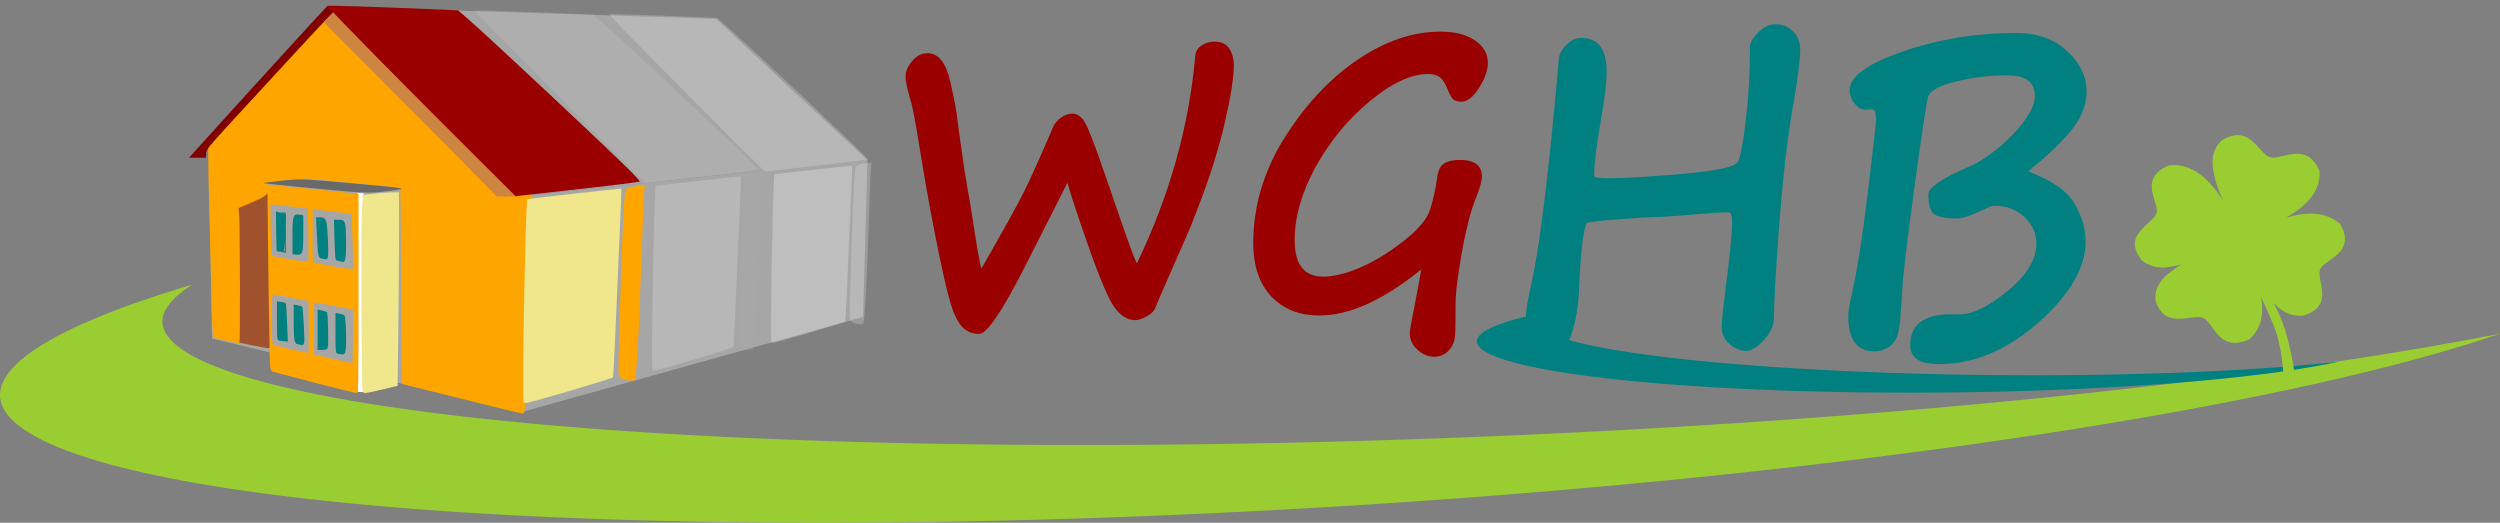 <?xml version="1.0" encoding="UTF-8" standalone="no"?>
<svg
   xmlns:dc="http://purl.org/dc/elements/1.1/"
   xmlns:cc="http://creativecommons.org/ns#"
   xmlns:rdf="http://www.w3.org/1999/02/22-rdf-syntax-ns#"
   xmlns:svg="http://www.w3.org/2000/svg"
   xmlns="http://www.w3.org/2000/svg"
   xmlns:sodipodi="http://sodipodi.sourceforge.net/DTD/sodipodi-0.dtd"
   xmlns:inkscape="http://www.inkscape.org/namespaces/inkscape"
   version="1.1"
   id="svg2"
   viewBox="0 0 550 115"
   inkscape:version="0.91 r13725"
   sodipodi:docname="logo.svg">
  <rect x="0" y="0" width="550" height="115" fill="#808080" stroke="none"/>
  <sodipodi:namedview
     pagecolor="#ffffff"
     bordercolor="#666666"
     borderopacity="1"
     objecttolerance="10"
     gridtolerance="10"
     guidetolerance="10"
     inkscape:pageopacity="0"
     inkscape:pageshadow="2"
     inkscape:window-width="1280"
     inkscape:window-height="971"
     id="namedview48"
     showgrid="false"
     inkscape:zoom="0.63636364"
     inkscape:cx="275"
     inkscape:cy="57.5"
     inkscape:window-x="-8"
     inkscape:window-y="-8"
     inkscape:window-maximized="1"
     inkscape:current-layer="svg2" />
  <title
     id="title4188">WGHB</title>
  <defs
     id="defs4" />
  <path
     style="opacity:1;fill:#d7f4ee;fill-opacity:1;fill-rule:evenodd"
     d=""
     id="path4221" />
  <path
     style="opacity:1;fill:#d7f4ee;fill-opacity:1;fill-rule:evenodd"
     d=""
     id="path4239" />
  <g
     transform="matrix(1.853,0,0,1.977,-305.813,-380.027)"
     style="font-style:normal;font-weight:normal;font-size:40px;line-height:125%;font-family:sans-serif;letter-spacing:0px;word-spacing:0px;fill:#000000;fill-opacity:1;stroke:none;stroke-width:1px;stroke-linecap:butt;stroke-linejoin:miter;stroke-opacity:1"
     id="flowRoot5208-0" />
  <path
     id="path11599-5"
     d="M 42.313,62.622 A 41.92,291.598 86.543 0 0 0.006,87.203 41.92,291.598 86.543 0 0 293.667,111.452 41.92,291.598 86.543 0 0 550,73.414 37.252,290.783 87.622 0 1 329.483,95.925 37.252,290.783 87.622 0 1 35.742,71.053 a 37.252,290.783 87.622 0 1 6.571,-8.431 z"
     style="opacity:1;fill:#9acd32;fill-opacity:1;fill-rule:evenodd;stroke:none;stroke-width:0.2;stroke-miterlimit:4;stroke-dasharray:none;stroke-opacity:1" />
  <rect
     y="42.497"
     x="78.67"
     height="43.731"
     width="1.336"
     id="rect4960-8"
     style="opacity:1;fill:#ffffff;fill-opacity:1;fill-rule:evenodd;stroke:none;stroke-width:0.2;stroke-miterlimit:4;stroke-dasharray:none;stroke-opacity:1" />
  <g
     transform="matrix(0.935,0,0,0.935,-71.674,-346.447)"
     style="fill:#ffffff;opacity:0.3"
     id="g4955-0">
    <path
       style="opacity:1;fill:#ffffff;fill-opacity:1;fill-rule:evenodd;stroke:none;stroke-width:0.2;stroke-miterlimit:4;stroke-dasharray:none;stroke-opacity:1"
       d="m 153.543,372.024 91.595,2.941 35.534,33.156 -82.799,8.676 z"
       id="rect4913-4" />
    <path
       style="opacity:1;fill:#ffffff;fill-opacity:1;fill-rule:evenodd;stroke:none;stroke-width:0.2;stroke-miterlimit:4;stroke-dasharray:none;stroke-opacity:1"
       d="m 125.781,405.435 74.874,11.552 -0.833,50.66 -73.283,-17.439 z"
       id="rect4913-9-6" />
    <path
       style="opacity:1;fill:#ffffff;fill-opacity:1;fill-rule:evenodd;stroke:none;stroke-width:0.2;stroke-miterlimit:4;stroke-dasharray:none;stroke-opacity:1"
       d="m 199.765,416.64 80.993,-8.639 -1.021,37.092 -80.115,22.334 z"
       id="rect4913-9-8-9" />
  </g>
  <path
     id="path11599-4-8"
     d="m 341.539,68.396 a 12.005,101.264 89.583 0 0 -16.599,6.365 12.005,101.264 89.583 0 0 98.525,11.614 12.005,101.264 89.583 0 0 91.079,-6.813 100.607,10.708 0.509 0 1 -77.476,2.937 100.607,10.708 0.509 0 1 -98.5,-11.794 100.607,10.708 0.509 0 1 2.971,-2.309 z"
     style="opacity:1;fill:#008080;fill-opacity:1;fill-rule:evenodd;stroke:none;stroke-width:0.2;stroke-miterlimit:4;stroke-dasharray:none;stroke-opacity:1" />
  <path
     id="path11079-0-7"
     d="M 55.448,75.963 52.342,75.336 52.181,67.754 C 52.092,63.584 51.971,56.816 51.911,52.714 L 51.801,45.257 55.136,44.031 c 1.834,-0.674 3.476,-1.326 3.648,-1.448 0.234,-0.166 0.297,0.253 0.247,1.659 -0.043,1.214 0.017,1.718 0.168,1.42 0.135,-0.266 0.204,3.671 0.164,9.327 -0.04,5.691 0.016,8.872 0.135,7.6 0.17,-1.824 0.188,-1.618 0.104,1.246 -0.055,1.888 -0.101,5.541 -0.101,8.118 0,4.317 -0.037,4.682 -0.473,4.66 -0.26,-0.013 -1.871,-0.306 -3.579,-0.651 z"
     style="opacity:1;fill:#a0522d;fill-opacity:1;fill-rule:evenodd;stroke:none;stroke-width:0.2;stroke-miterlimit:4;stroke-dasharray:none;stroke-opacity:1" />
  <path
     id="path4173-7-4-5-0"
     d="M 163.562,33.084 C 149.089,18.712 133.889,3.296 134.041,3.145 c 0.106,-0.106 8.799,0.165 17.884,0.557 l 5.862,0.253 2.063,1.794 c 3.828,3.33 25.508,23.643 29.254,27.41 0.995,1 1.769,1.858 1.721,1.907 -0.116,0.116 -5.146,0.733 -13.713,1.684 -3.821,0.424 -7.378,0.82 -7.904,0.881 l -0.956,0.11 -4.689,-4.657 z"
     style="opacity:0.3;fill:#dcdcdc;fill-opacity:1;fill-rule:evenodd;stroke-width:0.1;stroke-miterlimit:4;stroke-dasharray:none" />
  <path
     id="path11087-5-6-8-84"
     d="m 169.703,75.215 c -0.32,-0.833 0.341,-36.554 0.682,-36.87 0.094,-0.087 17.002,-1.965 17.085,-1.898 0.036,0.03 -0.029,2.051 -0.146,4.491 -0.117,2.441 -0.424,9.533 -0.682,15.761 -0.259,6.228 -0.524,11.944 -0.591,12.704 l -0.121,1.381 -2.977,0.946 c -3.056,0.971 -11.115,3.308 -12.415,3.6 -0.572,0.128 -0.751,0.104 -0.835,-0.115 z"
     style="opacity:0.3;fill:#f5f5f5;fill-opacity:1;fill-rule:evenodd;stroke:none;stroke-width:0.2;stroke-miterlimit:4;stroke-dasharray:none;stroke-opacity:1" />
  <path
     id="path11089-3-0-3-99"
     d="m 187.91,71.093 c -0.35,-0.127 -0.725,-0.389 -0.834,-0.583 -0.212,-0.379 -0.151,-3.762 0.338,-18.569 0.326,-9.881 0.6,-14.764 0.853,-15.236 0.21,-0.393 1.009,-0.667 2.432,-0.835 l 1.01,-0.12 -0.111,1.578 c -0.061,0.868 -0.279,6.331 -0.484,12.14 -0.205,5.809 -0.421,11.461 -0.48,12.56 -0.213,3.987 -0.481,7.913 -0.586,8.611 -0.103,0.679 -0.143,0.713 -0.806,0.699 -0.384,-0.007 -0.984,-0.118 -1.334,-0.245 z"
     style="opacity:0.3;fill:#dcdcdc;fill-opacity:1;fill-rule:evenodd;stroke:none;stroke-width:0.2;stroke-miterlimit:4;stroke-dasharray:none;stroke-opacity:1" />
  <path
     id="path4173-7-4-53"
     d="M 136.809,35.124 C 120.952,19.377 104.297,2.487 104.464,2.321 c 0.116,-0.116 9.641,0.181 19.595,0.611 l 6.423,0.277 2.26,1.966 c 4.195,3.648 27.948,25.904 32.053,30.032 1.09,1.096 1.938,2.036 1.885,2.089 -0.127,0.127 -5.638,0.804 -15.025,1.845 -4.187,0.464 -8.084,0.899 -8.66,0.965 l -1.048,0.121 -5.138,-5.102 z"
     style="opacity:0.3;fill:#c0c0c0;fill-opacity:1;fill-rule:evenodd;stroke-width:0.1;stroke-miterlimit:4;stroke-dasharray:none" />
  <path
     id="path11087-5-6-4"
     d="m 143.538,81.286 c -0.351,-0.913 0.373,-40.051 0.747,-40.397 0.102,-0.095 18.629,-2.153 18.719,-2.079 0.04,0.032 -0.032,2.247 -0.16,4.921 -0.128,2.674 -0.464,10.445 -0.747,17.268 -0.283,6.823 -0.574,13.087 -0.647,13.919 l -0.132,1.513 -3.262,1.037 c -3.348,1.064 -12.178,3.624 -13.603,3.944 -0.627,0.141 -0.823,0.114 -0.915,-0.126 z"
     style="opacity:0.3;fill:#dcdcdc;fill-opacity:1;fill-rule:evenodd;stroke:none;stroke-width:0.2;stroke-miterlimit:4;stroke-dasharray:none;stroke-opacity:1" />
  <path
     id="path11089-3-0-8"
     d="m 163.487,76.77 c -0.383,-0.139 -0.794,-0.426 -0.913,-0.639 -0.233,-0.416 -0.165,-4.122 0.37,-20.345 0.357,-10.826 0.657,-16.176 0.934,-16.694 0.23,-0.43 1.105,-0.731 2.665,-0.915 l 1.107,-0.131 -0.121,1.729 c -0.067,0.951 -0.305,6.936 -0.53,13.301 -0.225,6.365 -0.461,12.557 -0.526,13.761 -0.234,4.368 -0.527,8.67 -0.643,9.435 -0.113,0.743 -0.156,0.781 -0.883,0.766 -0.42,-0.008 -1.078,-0.129 -1.461,-0.268 z"
     style="opacity:0.3;fill:#a9a9a9;fill-opacity:1;fill-rule:evenodd;stroke:none;stroke-width:0.2;stroke-miterlimit:4;stroke-dasharray:none;stroke-opacity:1" />
  <path
     id="path11063-8-8"
     d="M 101.56,87.733 88.514,84.476 88.366,81.584 C 88.285,79.993 88.218,70.33 88.218,60.109 88.217,49.777 88.128,41.472 88.016,41.403 87.905,41.334 87.101,41.217 86.23,41.142 85.358,41.067 80.807,40.613 76.117,40.134 l -8.528,-0.872 -4.073,0.403 c -2.24,0.222 -4.185,0.473 -4.321,0.557 -0.137,0.085 -0.249,0.658 -0.249,1.275 0,1.424 -0.288,1.662 -3.805,3.145 l -2.655,1.119 0.127,1.497 c 0.19,2.25 0.25,28.029 0.066,28.215 -0.149,0.151 -5.25,-0.983 -5.717,-1.271 -0.116,-0.072 -0.269,-2.252 -0.338,-4.844 -0.437,-16.244 -0.808,-32.071 -0.811,-34.578 l -0.003,-2.921 8.104,-8.824 C 62.275,13.931 65.603,10.346 69.238,6.525 l 2.109,-2.217 2.846,2.74 c 1.565,1.507 3.568,3.476 4.45,4.376 21.526,21.956 27.69,28.276 29.644,30.394 l 1.249,1.354 2.42,-0.137 c 1.331,-0.076 2.979,-0.208 3.661,-0.296 l 1.241,-0.159 -0.149,3.202 c -0.082,1.761 -0.199,5.793 -0.26,8.96 -0.66,34.311 -0.74,36.281 -1.47,36.26 -0.206,-0.006 -6.244,-1.477 -13.42,-3.268 z"
     style="opacity:1;fill:#ffa500;fill-opacity:1;fill-rule:evenodd;stroke:none;stroke-width:0.2;stroke-miterlimit:4;stroke-dasharray:none;stroke-opacity:1" />
  <path
     id="path11077-8-3"
     d="M 69.312,84.22 C 64.503,82.974 60.338,81.882 60.055,81.792 59.621,81.654 59.521,81.404 59.413,80.188 59.255,78.407 58.747,40.781 58.879,40.652 c 0.086,-0.084 16.543,1.585 18.999,1.928 l 1.004,0.14 0,21.901 c 0,20.711 -0.023,21.9 -0.414,21.883 -0.227,-0.01 -4.348,-1.037 -9.157,-2.283 z m 8.353,-10.215 0.082,-5.784 -0.909,-0.234 c -1.143,-0.295 -7.164,-1.42 -7.597,-1.42 -0.265,0 -0.309,1.008 -0.249,5.685 0.04,3.127 0.075,5.69 0.078,5.696 0.048,0.094 7.499,1.808 7.922,1.822 l 0.591,0.02 0.082,-5.784 0,9e-6 z m -9.73,-2.033 -0.041,-5.733 -3.781,-0.754 c -2.079,-0.414 -3.902,-0.758 -4.051,-0.765 -0.284,-0.012 -0.412,7.808 -0.164,10.021 0.119,1.061 0.157,1.108 1.105,1.359 1.053,0.278 6.549,1.558 6.813,1.586 0.087,0.01 0.14,-2.563 0.118,-5.716 z m 9.636,-18.806 c -0.092,-3.286 -0.184,-5.996 -0.204,-6.023 -0.071,-0.09 -7.283,-0.997 -7.927,-0.997 l -0.646,0 -0.026,5.664 c -0.019,4.178 0.049,5.724 0.26,5.892 0.307,0.245 6.624,1.371 7.925,1.413 l 0.786,0.025 -0.167,-5.975 z m -9.706,3.995 c 0.105,-0.267 -0.076,-11.24 -0.185,-11.248 -0.012,-8.04e-4 -1.601,-0.21 -3.533,-0.464 -1.931,-0.254 -3.768,-0.462 -4.082,-0.462 l -0.571,0 0.065,5.55 c 0.036,3.052 0.133,5.616 0.216,5.698 0.183,0.18 6.163,1.223 7.208,1.258 0.467,0.016 0.794,-0.107 0.882,-0.331 z"
     style="opacity:1;fill:#ffa500;fill-opacity:1;fill-rule:evenodd;stroke:none;stroke-width:0.2;stroke-miterlimit:4;stroke-dasharray:none;stroke-opacity:1" />
  <path
     id="path11083-3-9"
     d="M 42.468,33.727 C 51.179,24.041 71.912,1.314 72.039,1.314 c 0.094,0 0.449,0.291 0.789,0.646 l 0.619,0.646 -0.835,0.794 C 71.659,4.304 61.701,15.044 51.944,25.687 c -6.309,6.883 -6.615,7.258 -6.615,8.118 l 0,0.901 -1.871,0 -1.871,0 0.88,-0.979 z"
     style="opacity:1;fill:#800000;fill-opacity:1;fill-rule:evenodd;stroke:none;stroke-width:0.2;stroke-miterlimit:4;stroke-dasharray:none;stroke-opacity:1" />
  <path
     id="path11085-2-6"
     d="M 107.544,41.462 C 104.588,38.406 83.777,17.425 77.325,10.998 L 71.144,4.841 72.254,3.761 73.364,2.681 93.712,22.954 114.06,43.227 l -2.405,0 -2.405,0 -1.706,-1.765 z"
     style="opacity:1;fill:#cd853f;fill-opacity:1;fill-rule:evenodd;stroke:none;stroke-width:0.2;stroke-miterlimit:4;stroke-dasharray:none;stroke-opacity:1" />
  <path
     id="path11087-5-1"
     d="m 115.197,88.432 c -0.387,-1.008 0.412,-44.235 0.825,-44.618 0.113,-0.105 20.575,-2.378 20.675,-2.297 0.044,0.036 -0.036,2.482 -0.177,5.435 -0.141,2.954 -0.513,11.536 -0.825,19.073 -0.313,7.536 -0.635,14.454 -0.715,15.373 l -0.146,1.671 -3.603,1.145 c -3.698,1.175 -13.45,4.003 -15.024,4.356 -0.692,0.155 -0.909,0.126 -1.01,-0.139 z"
     style="opacity:1;fill:#f0e68c;fill-opacity:1;fill-rule:evenodd;stroke:none;stroke-width:0.2;stroke-miterlimit:4;stroke-dasharray:none;stroke-opacity:1" />
  <path
     id="path11089-3-9"
     d="m 137.23,83.444 c -0.423,-0.153 -0.877,-0.471 -1.009,-0.705 -0.257,-0.459 -0.183,-4.553 0.409,-22.471 0.395,-11.957 0.726,-17.866 1.032,-18.438 0.254,-0.475 1.221,-0.807 2.943,-1.011 l 1.223,-0.145 -0.134,1.91 c -0.074,1.05 -0.337,7.661 -0.585,14.691 -0.248,7.03 -0.509,13.869 -0.58,15.199 -0.258,4.824 -0.582,9.576 -0.71,10.421 -0.125,0.821 -0.172,0.863 -0.975,0.846 -0.464,-0.01 -1.19,-0.143 -1.614,-0.296 z"
     style="opacity:1;fill:#ffa500;fill-opacity:1;fill-rule:evenodd;stroke:none;stroke-width:0.2;stroke-miterlimit:4;stroke-dasharray:none;stroke-opacity:1" />
  <path
     id="path11091-6-7"
     d="m 68.9,41.421 c -5.684,-0.552 -10.583,-1.05 -10.885,-1.108 -0.302,-0.058 1.417,-0.306 3.822,-0.552 4.268,-0.435 4.615,-0.424 14.65,0.48 13.611,1.227 13.512,1.209 9.384,1.736 -4.644,0.593 -5.378,0.569 -16.972,-0.556 z"
     style="opacity:1;fill:#696969;fill-opacity:1;fill-rule:evenodd;stroke:none;stroke-width:0.2;stroke-miterlimit:4;stroke-dasharray:none;stroke-opacity:1" />
  <path
     id="path11093-3-6"
     d="M 79.795,86.138 C 79.541,85.572 79.39,50.978 79.622,46.451 l 0.183,-3.57 2.305,-0.268 c 1.268,-0.147 3.057,-0.277 3.976,-0.288 l 1.671,-0.02 0.022,1.785 c 0.058,4.612 -0.022,19.223 -0.16,29.464 l -0.153,11.328 -2.908,0.693 c -4.357,1.038 -4.539,1.06 -4.762,0.563 z"
     style="opacity:1;fill:#f0e68c;fill-opacity:1;fill-rule:evenodd;stroke:none;stroke-width:0.2;stroke-miterlimit:4;stroke-dasharray:none;stroke-opacity:1" />
  <path
     id="path4197-2-9"
     d="m 61.525,74.941 c -0.584,-0.112 -0.591,-0.165 -0.591,-4.375 l 0,-4.261 0.94,0.11 c 0.517,0.06 0.98,0.243 1.03,0.407 0.05,0.163 0.165,2.099 0.256,4.301 l 0.166,4.004 -0.604,-0.036 c -0.332,-0.02 -0.87,-0.087 -1.196,-0.15 z"
     style="opacity:1;fill:#008080;fill-opacity:1;fill-rule:evenodd;stroke-width:0.1;stroke-miterlimit:4;stroke-dasharray:none" />
  <path
     id="path4201-0-4"
     d="m 65.203,56.015 -0.854,-0.087 0,-4.002 c 0,-4.522 0.129,-4.924 1.511,-4.704 l 0.854,0.136 0,3.989 c 0,4.448 -0.117,4.81 -1.511,4.668 z"
     style="opacity:1;fill:#008080;fill-opacity:1;fill-rule:evenodd;stroke-width:0.1;stroke-miterlimit:4;stroke-dasharray:none" />
  <path
     id="path4203-3-8"
     d="m 70.615,56.835 c -0.592,-0.157 -0.682,-0.67 -0.896,-5.14 l -0.185,-3.872 0.758,0.005 c 1.319,0.007 1.522,0.323 1.717,2.674 0.1,1.198 0.191,3.153 0.202,4.345 0.023,2.329 -0.037,2.403 -1.596,1.99 z"
     style="opacity:1;fill:#008080;fill-opacity:1;fill-rule:evenodd;stroke-width:0.1;stroke-miterlimit:4;stroke-dasharray:none" />
  <path
     id="path4205-1-1"
     d="m 74.912,57.515 c -0.477,-0.099 -0.946,-0.259 -1.043,-0.356 -0.097,-0.097 -0.223,-2.119 -0.28,-4.494 l -0.104,-4.318 0.885,0.005 c 1.603,0.007 1.665,0.147 1.756,3.99 0.045,1.919 -0.014,3.908 -0.131,4.421 -0.204,0.89 -0.254,0.924 -1.081,0.752 z"
     style="opacity:1;fill:#008080;fill-opacity:1;fill-rule:evenodd;stroke-width:0.1;stroke-miterlimit:4;stroke-dasharray:none" />
  <path
     id="path4207-1-7"
     d="m 69.867,72.529 0,-4.435 0.94,0.212 c 0.517,0.117 1.02,0.291 1.117,0.387 0.231,0.23 0.397,6.829 0.193,7.643 -0.133,0.531 -0.32,0.628 -1.204,0.628 l -1.046,0 0,-4.435 z"
     style="opacity:1;fill:#008080;fill-opacity:1;fill-rule:evenodd;stroke-width:0.1;stroke-miterlimit:4;stroke-dasharray:none" />
  <path
     id="path4209-8-2"
     d="m 74.4,77.829 c -0.585,-0.113 -0.591,-0.158 -0.591,-4.552 l 0,-4.438 0.854,0.159 c 0.47,0.088 0.964,0.26 1.1,0.383 0.313,0.285 0.534,5.848 0.296,7.434 -0.187,1.243 -0.253,1.284 -1.658,1.013 z"
     style="opacity:1;fill:#008080;fill-opacity:1;fill-rule:evenodd;stroke-width:0.1;stroke-miterlimit:4;stroke-dasharray:none" />
  <path
     id="path4211-3-56"
     d="M 65.496,75.733 C 64.747,75.586 64.612,74.79 64.612,70.506 l 0,-3.505 0.854,0.159 c 0.47,0.088 0.93,0.232 1.023,0.322 0.093,0.089 0.253,2.023 0.356,4.297 0.205,4.544 0.297,4.276 -1.349,3.954 z"
     style="opacity:1;fill:#008080;fill-opacity:1;fill-rule:evenodd;stroke-width:0.1;stroke-miterlimit:4;stroke-dasharray:none" />
  <path
     id="path4245-7-92"
     d="m 62.373,55.541 c -0.179,-0.034 -0.363,-0.063 -0.409,-0.065 -0.046,-9.35e-4 -0.074,-0.021 -0.061,-0.041 0.013,-0.021 -0.079,-0.059 -0.204,-0.084 -0.125,-0.026 -0.217,-0.029 -0.204,-0.008 0.032,0.051 -0.057,0.048 -0.365,-0.014 l -0.26,-0.052 -0.026,-0.377 c -0.032,-0.457 -0.121,-5.86 -0.121,-7.304 l 3.74e-4,-1.033 0.137,0 c 0.075,0 0.15,0.022 0.166,0.048 0.017,0.027 0.072,0.035 0.125,0.018 0.058,-0.018 0.084,-0.012 0.066,0.016 -0.038,0.061 0.173,0.112 0.315,0.076 0.062,-0.016 0.273,0.006 0.469,0.045 0.426,0.088 0.469,0.088 0.254,5.6e-5 -0.16,-0.066 -0.158,-0.066 0.151,-0.045 0.472,0.033 0.48,0.041 0.516,0.541 0.017,0.235 0.026,0.909 0.022,1.499 -0.006,0.651 -0.019,0.926 -0.035,0.701 -0.015,-0.204 -0.018,1.041 -0.008,2.767 0.01,1.726 0.006,3.193 -0.013,3.26 -0.035,0.139 -0.051,0.14 -0.517,0.052 z m 0.173,-0.22 c 0.14,-0.108 0.179,-0.419 0.196,-1.543 0.01,-0.613 0.007,-1.009 -0.002,-0.882 -0.119,1.46 -0.205,2.1 -0.322,2.402 -0.037,0.095 0.022,0.106 0.129,0.023 z m -1.42,-0.789 c -0.013,-0.032 -0.023,-0.006 -0.023,0.058 0,0.064 0.011,0.09 0.023,0.058 0.013,-0.032 0.013,-0.084 0,-0.116 z m -0.044,-0.371 c -0.011,-0.057 -0.02,-0.011 -0.02,0.104 0,0.115 0.01,0.162 0.02,0.104 0.011,-0.057 0.011,-0.151 0,-0.209 z m -0.046,-0.418 c -0.011,-0.057 -0.02,-0.011 -0.02,0.104 0,0.115 0.01,0.162 0.02,0.104 0.011,-0.057 0.011,-0.151 0,-0.209 z m -0.046,-0.487 c -0.011,-0.071 -0.02,-0.024 -0.02,0.104 -3.37e-4,0.128 0.008,0.185 0.019,0.128 0.011,-0.057 0.011,-0.161 5.14e-4,-0.232 z m -0.047,-0.534 c -0.011,-0.058 -0.021,-0.021 -0.021,0.081 -5.05e-4,0.102 0.008,0.149 0.02,0.105 0.012,-0.044 0.012,-0.128 8.04e-4,-0.186 z m -0.047,-0.812 c -0.012,-0.045 -0.022,-0.019 -0.023,0.057 -8.05e-4,0.077 0.01,0.114 0.021,0.082 0.013,-0.032 0.014,-0.094 9.36e-4,-0.139 z m 1.923,-3.888 c -0.029,-0.349 -0.038,-0.097 -0.038,1.021 l 5.23e-4,1.485 0.038,-1.021 c 0.021,-0.562 0.02,-1.23 -5.24e-4,-1.485 z m -0.098,-1.041 c 0,-0.024 -0.024,-0.059 -0.054,-0.077 -0.033,-0.021 -0.041,-0.013 -0.021,0.021 0.043,0.07 0.061,0.072 -0.558,-0.067 -0.295,-0.066 -0.548,-0.108 -0.563,-0.093 -0.015,0.015 9.35e-4,0.029 0.038,0.03 0.036,9.34e-4 0.275,0.052 0.53,0.113 0.522,0.124 0.627,0.136 0.627,0.073 z"
     style="opacity:1;fill:#008080;fill-opacity:1;fill-rule:evenodd;stroke-width:0.1;stroke-miterlimit:4;stroke-dasharray:none" />
  <path
     id="path4173-7-3"
     d="M 107.765,37.529 C 90.251,20.137 71.857,1.482 72.04,1.299 c 0.128,-0.128 10.649,0.2 21.642,0.674 l 7.094,0.306 2.496,2.171 c 4.633,4.03 30.869,28.611 35.402,33.17 1.204,1.211 2.141,2.249 2.082,2.307 -0.14,0.14 -6.227,0.888 -16.595,2.038 -4.624,0.513 -8.929,0.993 -9.565,1.066 l -1.157,0.134 -5.674,-5.635 z"
     style="opacity:1;fill:#9b0000;fill-opacity:1;fill-rule:evenodd;stroke-width:0.1;stroke-miterlimit:4;stroke-dasharray:none" />
  <g
     id="flowRoot11747-1-1"
     style="font-style:normal;font-variant:normal;font-weight:bold;font-stretch:normal;font-size:81.796px;line-height:125%;font-family:'Segoe Print';-inkscape-font-specification:'Segoe Print Bold';letter-spacing:0px;word-spacing:0px;fill:#008080;fill-opacity:1;stroke:none;stroke-width:1px;stroke-linecap:butt;stroke-linejoin:miter;stroke-opacity:1"
     transform="matrix(1.063,0,0,1.138,335.08,5.023)">
    <path
       id="path5371"
       style=""
       d="m 13.139,38.742 q -1.038,2.157 -1.518,11.902 -0.2,5.711 -1.598,9.546 -1.358,3.834 -3.595,3.834 -2.516,0 -4.234,-1.598 -1.677,-1.558 -1.677,-4.553 0,-2.636 1.158,-7.269 Q 4.272,40.14 7.427,6.791 7.627,5.433 9.025,4.195 10.463,2.917 12.021,2.917 q 5.272,0 5.272,6.55 0,2.956 -1.198,9.386 -1.398,7.389 -1.398,10.784 0.32,0.399 2.876,0.399 5.592,0 15.856,-0.879 10.264,-0.879 11.023,-2.277 0.799,-1.398 1.638,-8.068 0.879,-6.71 0.879,-14.258 0,-1.118 1.677,-2.676 1.677,-1.598 3.595,-1.598 2.197,0 3.634,1.398 1.478,1.398 1.478,3.475 0,2.995 -1.478,10.864 -1.677,8.827 -2.836,22.646 -1.118,13.819 -1.118,18.372 0,2.157 -2.077,4.274 -2.077,2.117 -3.714,2.117 -1.757,0 -3.395,-1.318 -1.638,-1.318 -1.638,-3.395 0,-1.358 1.078,-9.306 1.078,-7.908 1.078,-10.864 0,-1.917 -0.759,-1.917 -1.877,0 -7.429,0.439 -5.592,0.479 -7.628,0.479 -1.478,0 -7.748,0.439 -6.231,0.439 -6.55,0.759 z" />
    <path
       id="path5373"
       style=""
       d="m 104.52,28.717 q 7.469,2.636 9.665,6.31 2.237,3.674 2.237,7.229 0,7.628 -9.785,15.696 -9.785,8.028 -20.529,8.028 -5.991,0 -5.991,-3.634 0,-5.991 8.347,-5.991 l 1.957,0 q 3.914,0 9.865,-4.513 5.951,-4.553 5.951,-9.226 0,-2.836 -2.436,-5.032 -2.436,-2.237 -6.51,-2.237 -0.32,0 -3.155,1.238 -2.876,1.238 -4.234,1.238 -3.754,0 -4.913,-0.919 -1.118,-0.919 -1.118,-3.714 0,-1.957 8.148,-5.272 4.633,-1.837 9.266,-6.27 4.633,-4.473 4.633,-7.549 0,-3.954 -5.751,-3.954 -5.392,0 -10.584,1.198 -5.192,1.198 -5.751,2.956 -0.559,1.757 -2.956,18.292 -2.396,16.535 -2.396,19.091 l -0.399,5.392 q -0.32,4.074 -1.877,5.232 -1.558,1.198 -3.555,1.198 -5.352,0 -5.352,-6.91 0,-1.078 0.679,-3.874 1.757,-7.229 3.395,-20.129 1.677,-12.9 1.677,-13.899 0,-1.997 -0.799,-1.997 l -1.078,0.08 q -1.198,0.12 -2.117,-0.719 -0.919,-0.879 -1.198,-1.638 -0.28,-0.759 -0.28,-1.398 0,-3.954 11.103,-7.509 11.103,-3.555 23.325,-3.555 6.51,0 10.544,3.475 4.074,3.435 4.074,7.988 0,3.275 -2.596,6.67 -2.596,3.355 -9.506,8.627 z" />
  </g>
  <g
     id="flowRoot11747-7-9"
     style="font-style:normal;font-variant:normal;font-weight:bold;font-stretch:normal;font-size:81.796px;line-height:125%;font-family:'Segoe Print';-inkscape-font-specification:'Segoe Print Bold';letter-spacing:0px;word-spacing:0px;fill:#9b0000;fill-opacity:1;stroke:none;stroke-width:3.3;stroke-linecap:butt;stroke-linejoin:miter;stroke-miterlimit:4;stroke-dasharray:none;stroke-opacity:1"
     transform="matrix(0.935,0,0,1.024,199.234,6.956)">
    <path
       id="path5376"
       style="fill:#9b0000;fill-opacity:1;stroke:none;stroke-width:3.3;stroke-miterlimit:4;stroke-dasharray:none;stroke-opacity:1"
       d="m 58.63,59.631 q -0.599,0.959 -2.117,1.638 -1.478,0.719 -2.476,0.719 -2.676,0 -4.873,-2.716 Q 47.007,56.555 42.774,45.492 38.54,34.389 38.101,32.432 l -9.865,17.773 q -8.188,14.738 -10.903,14.738 -1.957,0 -3.355,-0.959 -1.398,-0.919 -2.676,-3.674 -1.238,-2.756 -3.395,-12.261 Q 5.75,38.503 3.993,28.797 2.275,19.052 1.716,16.776 1.357,15.258 1.037,14.339 -0.001,11.144 -0.001,9.706 q 0,-1.757 1.558,-3.395 1.558,-1.677 3.634,-1.677 3.794,0 5.312,6.071 1.518,6.031 1.717,8.547 l 1.038,6.75 q 0.479,3.395 1.238,7.309 0.799,4.074 1.278,6.949 1.598,9.625 2.077,10.624 7.469,-11.902 9.865,-16.215 2.396,-4.353 7.109,-14.418 0.559,-0.998 1.797,-1.797 1.278,-0.839 2.596,-0.839 1.717,0 2.876,1.757 1.158,1.757 3.954,9.026 0.12,0.439 0.399,1.078 l 3.235,8.547 q 4.313,11.463 4.753,11.742 11.423,-21.607 13.699,-44.253 0,-1.558 1.358,-2.436 1.398,-0.919 3.195,-0.919 2.476,0 3.515,1.558 1.038,1.518 1.038,3.435 0,3.954 -2.157,12.501 -2.157,8.507 -6.39,18.412 l -1.158,2.756 q -0.439,1.158 -6.43,13.5 -1.837,3.794 -2.476,5.312 z" />
    <path
       id="path5378"
       style="fill:#9b0000;fill-opacity:1;stroke:none;stroke-width:3.3;stroke-miterlimit:4;stroke-dasharray:none;stroke-opacity:1"
       d="m 132.238,41.458 0.04,0 q -0.959,3.275 -1.917,8.827 -0.959,5.512 -0.959,7.988 0,4.593 -0.08,6.35 -0.04,1.757 -0.719,2.876 -0.679,1.118 -1.757,1.717 -1.078,0.639 -2.436,0.639 -2.157,0 -3.994,-1.518 -1.797,-1.518 -1.797,-3.555 0,-0.679 1.118,-5.831 0.998,-4.593 1.598,-7.868 -13.38,9.905 -23.964,9.905 -7.149,0 -11.383,-4.154 -4.194,-4.154 -4.194,-11.383 0,-11.423 6.87,-21.927 l 0,0.04 q 7.309,-10.943 17.254,-17.254 9.985,-6.31 19.93,-6.31 5.152,0 8.148,1.917 2.995,1.877 2.995,4.793 0,2.436 -2.077,5.392 -2.037,2.956 -4.114,2.956 -1.318,0 -1.957,-0.519 -0.639,-0.559 -1.318,-2.157 -0.759,-1.797 -1.757,-2.516 -0.959,-0.759 -2.836,-0.759 -6.071,0 -13.899,5.991 -7.788,5.951 -12.661,14.139 -4.833,8.148 -4.833,15.576 0,7.828 6.71,7.828 3.475,0 8.307,-1.797 4.833,-1.797 10.304,-5.631 5.472,-3.834 6.55,-6.989 1.118,-3.155 1.677,-6.949 0.32,-2.237 1.638,-2.956 1.358,-0.759 3.634,-0.759 5.232,0 5.232,3.555 0,1.398 -1.358,4.553 -1.078,2.396 -1.997,5.791 z" />
  </g>
  <g
     style="fill:#9acd32;fill-opacity:1"
     transform="matrix(-0.228,0,0,0.217,515.899,29.728)"
     id="g12116-4">
    <path
       style="fill:#9acd32;fill-opacity:1"
       d="M 103.5,0 C 87.699,0.036 80.91,20.301 71.866,22.543 60.902,25.255 36.924,5.863 24.644,36.217 22.846,57.266 38.46,72.774 56.952,83.774 38.161,77.754 18.54,76.83 4.546,90.326 c -15.822,28.672 14.36,35.063 19.163,45.284 5.074,10.79 -15.112,37.314 16.621,47.389 8.862,0.935 16.507,-2.053 23.075,-7.456 1.908,-1.772 3.689,-3.59 5.383,-5.456 -5.351,10.885 -10.362,23.515 -13.675,37.425 -10.999,46.187 -5.184,48.591 -5.184,48.591 l 9.092,1.375 c 0,0 -0.7,-36.808 9.468,-63.51 3.585,-9.421 8.116,-19.877 12.437,-29.665 -2.649,15.838 -0.694,31.321 11.036,42.441 29.347,14.521 34.383,-15.917 44.38,-21.168 10.554,-5.55 37.973,13.419 46.62,-18.728 0.539,-8.9 -2.837,-16.392 -8.528,-22.71 -5.319,-5.241 -10.968,-9.51 -16.925,-13.21 5.126,1.5 10.409,2.618 16.022,3.245 8.49,0.433 16.412,-1.699 22.975,-7.729 4.265,-5.899 6.068,-10.926 6.255,-15.346 C 203.43,95.306 183.526,87.625 181.692,78.491 179.466,67.417 199.893,44.322 170.118,30.699 146.766,27.648 129.376,46.527 117.315,67.151 122.745,54.824 126.941,42.357 127.881,28.16 127.933,19.658 125.466,11.841 119.154,5.549 113.067,1.552 107.926,-0.011 103.5,0 l 0,0 z m 0,0"
       id="path12118-0" />
  </g>
</svg>
